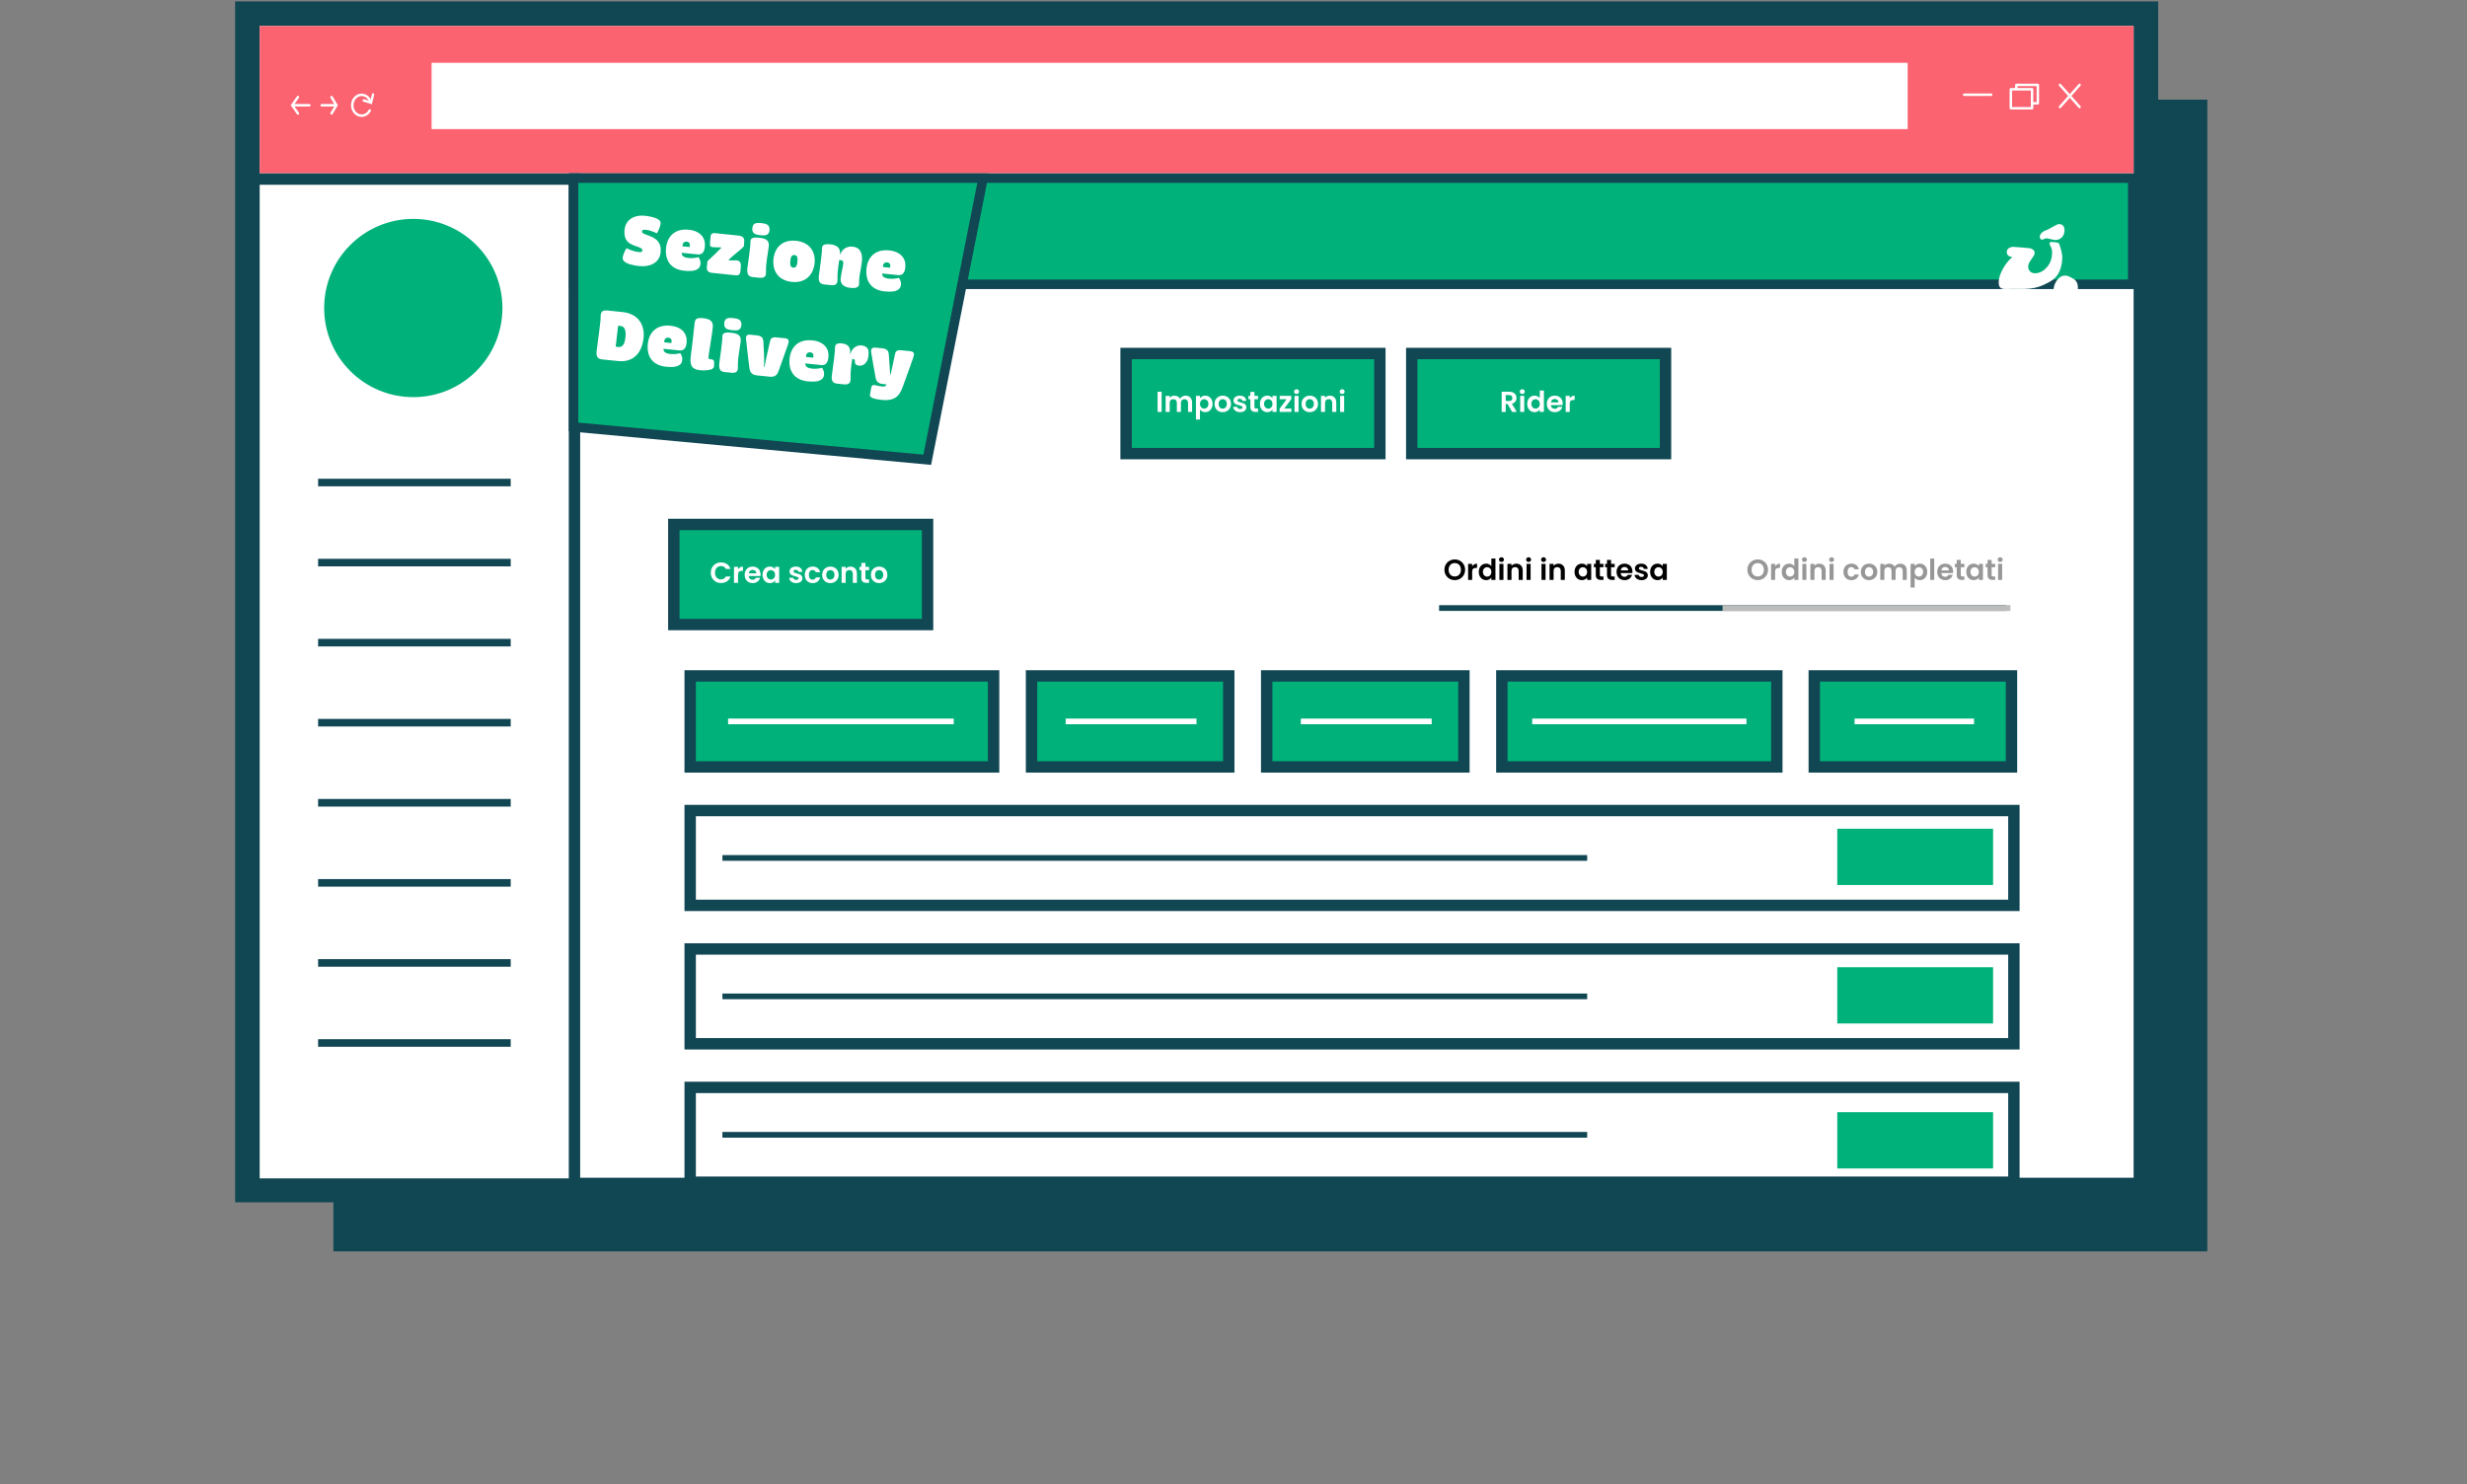 <svg width="1140" height="686" viewBox="0 0 1140 686" fill="none" xmlns="http://www.w3.org/2000/svg">
<rect x="0" y="0" width="1140" height="686" fill="#808080" stroke="none"/>
<rect x="154.05" y="46.049" width="865.95" height="532.281" fill="#114653"/>
<rect x="114.325" y="6.325" width="877.299" height="543.63" fill="white" stroke="#114653" stroke-width="11.349"/>
<path d="M665 281C668.152 281 840.98 281 927 281" stroke="#114653" stroke-width="2.629"/>
<path d="M672.251 268.094C671.378 268.094 670.577 267.889 669.846 267.479C669.116 267.069 668.537 266.503 668.109 265.782C667.681 265.051 667.468 264.227 667.468 263.31C667.468 262.401 667.681 261.586 668.109 260.865C668.537 260.134 669.116 259.564 669.846 259.154C670.577 258.745 671.378 258.54 672.251 258.54C673.133 258.54 673.935 258.745 674.656 259.154C675.387 259.564 675.961 260.134 676.38 260.865C676.808 261.586 677.021 262.401 677.021 263.31C677.021 264.227 676.808 265.051 676.38 265.782C675.961 266.503 675.387 267.069 674.656 267.479C673.926 267.889 673.124 268.094 672.251 268.094ZM672.251 266.423C672.812 266.423 673.307 266.299 673.734 266.049C674.162 265.791 674.496 265.426 674.737 264.953C674.977 264.481 675.097 263.933 675.097 263.31C675.097 262.686 674.977 262.143 674.737 261.68C674.496 261.208 674.162 260.847 673.734 260.597C673.307 260.348 672.812 260.223 672.251 260.223C671.69 260.223 671.191 260.348 670.755 260.597C670.327 260.847 669.993 261.208 669.753 261.68C669.512 262.143 669.392 262.686 669.392 263.31C669.392 263.933 669.512 264.481 669.753 264.953C669.993 265.426 670.327 265.791 670.755 266.049C671.191 266.299 671.69 266.423 672.251 266.423ZM680.284 261.747C680.524 261.355 680.836 261.047 681.219 260.825C681.611 260.602 682.057 260.491 682.555 260.491V262.455H682.061C681.473 262.455 681.028 262.593 680.725 262.869C680.431 263.145 680.284 263.626 680.284 264.312V268H678.413V260.597H680.284V261.747ZM683.334 264.272C683.334 263.524 683.481 262.86 683.775 262.281C684.078 261.702 684.488 261.257 685.005 260.945C685.521 260.633 686.096 260.477 686.728 260.477C687.209 260.477 687.668 260.584 688.105 260.798C688.541 261.003 688.889 261.279 689.147 261.626V258.112H691.044V268H689.147V266.904C688.915 267.27 688.59 267.564 688.171 267.786C687.753 268.009 687.267 268.12 686.715 268.12C686.091 268.12 685.521 267.96 685.005 267.639C684.488 267.319 684.078 266.869 683.775 266.29C683.481 265.702 683.334 265.029 683.334 264.272ZM689.16 264.299C689.16 263.844 689.071 263.457 688.893 263.136C688.715 262.807 688.474 262.557 688.171 262.388C687.869 262.21 687.543 262.121 687.196 262.121C686.849 262.121 686.528 262.205 686.234 262.375C685.94 262.544 685.699 262.793 685.512 263.123C685.334 263.444 685.245 263.827 685.245 264.272C685.245 264.717 685.334 265.109 685.512 265.448C685.699 265.777 685.94 266.031 686.234 266.209C686.537 266.388 686.858 266.477 687.196 266.477C687.543 266.477 687.869 266.392 688.171 266.223C688.474 266.045 688.715 265.795 688.893 265.475C689.071 265.145 689.16 264.753 689.16 264.299ZM693.82 259.716C693.49 259.716 693.214 259.613 692.992 259.408C692.778 259.194 692.671 258.932 692.671 258.62C692.671 258.308 692.778 258.05 692.992 257.845C693.214 257.631 693.49 257.524 693.82 257.524C694.15 257.524 694.421 257.631 694.635 257.845C694.858 258.05 694.969 258.308 694.969 258.62C694.969 258.932 694.858 259.194 694.635 259.408C694.421 259.613 694.15 259.716 693.82 259.716ZM694.742 260.597V268H692.871V260.597H694.742ZM700.692 260.491C701.574 260.491 702.287 260.771 702.83 261.332C703.374 261.885 703.645 262.66 703.645 263.657V268H701.775V263.911C701.775 263.323 701.628 262.873 701.334 262.562C701.04 262.241 700.639 262.081 700.131 262.081C699.615 262.081 699.205 262.241 698.902 262.562C698.608 262.873 698.461 263.323 698.461 263.911V268H696.59V260.597H698.461V261.519C698.71 261.199 699.027 260.949 699.41 260.771C699.802 260.584 700.229 260.491 700.692 260.491ZM706.373 259.716C706.043 259.716 705.767 259.613 705.545 259.408C705.331 259.194 705.224 258.932 705.224 258.62C705.224 258.308 705.331 258.05 705.545 257.845C705.767 257.631 706.043 257.524 706.373 257.524C706.703 257.524 706.974 257.631 707.188 257.845C707.411 258.05 707.522 258.308 707.522 258.62C707.522 258.932 707.411 259.194 707.188 259.408C706.974 259.613 706.703 259.716 706.373 259.716ZM707.295 260.597V268H705.424V260.597H707.295ZM713.276 259.716C712.946 259.716 712.67 259.613 712.447 259.408C712.234 259.194 712.127 258.932 712.127 258.62C712.127 258.308 712.234 258.05 712.447 257.845C712.67 257.631 712.946 257.524 713.276 257.524C713.605 257.524 713.877 257.631 714.091 257.845C714.314 258.05 714.425 258.308 714.425 258.62C714.425 258.932 714.314 259.194 714.091 259.408C713.877 259.613 713.605 259.716 713.276 259.716ZM714.198 260.597V268H712.327V260.597H714.198ZM720.148 260.491C721.03 260.491 721.743 260.771 722.286 261.332C722.829 261.885 723.101 262.66 723.101 263.657V268H721.231V263.911C721.231 263.323 721.084 262.873 720.79 262.562C720.496 262.241 720.095 262.081 719.587 262.081C719.07 262.081 718.661 262.241 718.358 262.562C718.064 262.873 717.917 263.323 717.917 263.911V268H716.046V260.597H717.917V261.519C718.166 261.199 718.482 260.949 718.865 260.771C719.257 260.584 719.685 260.491 720.148 260.491ZM727.583 264.272C727.583 263.524 727.73 262.86 728.024 262.281C728.327 261.702 728.732 261.257 729.24 260.945C729.757 260.633 730.331 260.477 730.964 260.477C731.516 260.477 731.997 260.589 732.407 260.811C732.825 261.034 733.159 261.315 733.409 261.653V260.597H735.293V268H733.409V266.918C733.168 267.265 732.834 267.555 732.407 267.786C731.988 268.009 731.503 268.12 730.95 268.12C730.327 268.12 729.757 267.96 729.24 267.639C728.732 267.319 728.327 266.869 728.024 266.29C727.73 265.702 727.583 265.029 727.583 264.272ZM733.409 264.299C733.409 263.844 733.32 263.457 733.142 263.136C732.963 262.807 732.723 262.557 732.42 262.388C732.117 262.21 731.792 262.121 731.445 262.121C731.097 262.121 730.776 262.205 730.483 262.375C730.189 262.544 729.948 262.793 729.761 263.123C729.583 263.444 729.494 263.827 729.494 264.272C729.494 264.717 729.583 265.109 729.761 265.448C729.948 265.777 730.189 266.031 730.483 266.209C730.785 266.388 731.106 266.477 731.445 266.477C731.792 266.477 732.117 266.392 732.42 266.223C732.723 266.045 732.963 265.795 733.142 265.475C733.32 265.145 733.409 264.753 733.409 264.299ZM739.298 262.134V265.715C739.298 265.965 739.356 266.147 739.472 266.263C739.596 266.37 739.801 266.423 740.086 266.423H740.955V268H739.779C738.202 268 737.414 267.234 737.414 265.702V262.134H736.532V260.597H737.414V258.767H739.298V260.597H740.955V262.134H739.298ZM744.478 262.134V265.715C744.478 265.965 744.536 266.147 744.652 266.263C744.777 266.37 744.982 266.423 745.267 266.423H746.135V268H744.959C743.383 268 742.594 267.234 742.594 265.702V262.134H741.712V260.597H742.594V258.767H744.478V260.597H746.135V262.134H744.478ZM754.362 264.138C754.362 264.406 754.344 264.646 754.309 264.86H748.897C748.942 265.394 749.129 265.813 749.458 266.116C749.788 266.419 750.193 266.57 750.674 266.57C751.369 266.57 751.863 266.272 752.157 265.675H754.175C753.961 266.388 753.551 266.976 752.946 267.439C752.34 267.893 751.596 268.12 750.714 268.12C750.002 268.12 749.36 267.964 748.79 267.653C748.229 267.332 747.788 266.882 747.467 266.303C747.156 265.724 747 265.056 747 264.299C747 263.533 747.156 262.86 747.467 262.281C747.779 261.702 748.216 261.257 748.777 260.945C749.338 260.633 749.984 260.477 750.714 260.477C751.418 260.477 752.046 260.629 752.598 260.932C753.16 261.234 753.592 261.666 753.894 262.228C754.206 262.78 754.362 263.417 754.362 264.138ZM752.425 263.604C752.416 263.123 752.242 262.74 751.903 262.455C751.565 262.161 751.151 262.014 750.661 262.014C750.198 262.014 749.806 262.156 749.485 262.441C749.173 262.718 748.982 263.105 748.91 263.604H752.425ZM758.56 268.12C757.955 268.12 757.411 268.013 756.93 267.8C756.449 267.577 756.066 267.278 755.781 266.904C755.505 266.53 755.353 266.116 755.327 265.662H757.211C757.246 265.947 757.384 266.183 757.625 266.37C757.874 266.557 758.182 266.65 758.547 266.65C758.903 266.65 759.179 266.579 759.375 266.437C759.58 266.294 759.683 266.112 759.683 265.889C759.683 265.648 759.558 265.47 759.309 265.354C759.068 265.23 758.681 265.096 758.146 264.953C757.594 264.82 757.139 264.682 756.783 264.539C756.436 264.397 756.133 264.178 755.875 263.885C755.625 263.591 755.5 263.194 755.5 262.695C755.5 262.286 755.616 261.911 755.848 261.573C756.088 261.234 756.427 260.967 756.863 260.771C757.309 260.575 757.83 260.477 758.427 260.477C759.309 260.477 760.012 260.7 760.538 261.145C761.063 261.582 761.353 262.174 761.406 262.922H759.616C759.589 262.628 759.464 262.397 759.242 262.228C759.028 262.049 758.738 261.96 758.373 261.96C758.035 261.96 757.772 262.023 757.585 262.147C757.407 262.272 757.318 262.446 757.318 262.669C757.318 262.918 757.442 263.11 757.692 263.243C757.941 263.368 758.329 263.497 758.854 263.631C759.389 263.764 759.83 263.902 760.177 264.045C760.524 264.187 760.823 264.41 761.072 264.713C761.331 265.007 761.464 265.399 761.473 265.889C761.473 266.316 761.353 266.699 761.112 267.038C760.881 267.376 760.542 267.644 760.097 267.84C759.66 268.027 759.148 268.12 758.56 268.12ZM762.528 264.272C762.528 263.524 762.675 262.86 762.969 262.281C763.272 261.702 763.677 261.257 764.185 260.945C764.701 260.633 765.276 260.477 765.908 260.477C766.461 260.477 766.942 260.589 767.351 260.811C767.77 261.034 768.104 261.315 768.354 261.653V260.597H770.238V268H768.354V266.918C768.113 267.265 767.779 267.555 767.351 267.786C766.933 268.009 766.447 268.12 765.895 268.12C765.271 268.12 764.701 267.96 764.185 267.639C763.677 267.319 763.272 266.869 762.969 266.29C762.675 265.702 762.528 265.029 762.528 264.272ZM768.354 264.299C768.354 263.844 768.264 263.457 768.086 263.136C767.908 262.807 767.668 262.557 767.365 262.388C767.062 262.21 766.737 262.121 766.389 262.121C766.042 262.121 765.721 262.205 765.427 262.375C765.133 262.544 764.893 262.793 764.706 263.123C764.528 263.444 764.439 263.827 764.439 264.272C764.439 264.717 764.528 265.109 764.706 265.448C764.893 265.777 765.133 266.031 765.427 266.209C765.73 266.388 766.051 266.477 766.389 266.477C766.737 266.477 767.062 266.392 767.365 266.223C767.668 266.045 767.908 265.795 768.086 265.475C768.264 265.145 768.354 264.753 768.354 264.299Z" fill="black"/>
<path d="M812.251 268.094C811.378 268.094 810.577 267.889 809.846 267.479C809.116 267.069 808.537 266.503 808.109 265.782C807.681 265.051 807.468 264.227 807.468 263.31C807.468 262.401 807.681 261.586 808.109 260.865C808.537 260.134 809.116 259.564 809.846 259.154C810.577 258.745 811.378 258.54 812.251 258.54C813.133 258.54 813.935 258.745 814.656 259.154C815.387 259.564 815.961 260.134 816.38 260.865C816.808 261.586 817.021 262.401 817.021 263.31C817.021 264.227 816.808 265.051 816.38 265.782C815.961 266.503 815.387 267.069 814.656 267.479C813.926 267.889 813.124 268.094 812.251 268.094ZM812.251 266.423C812.812 266.423 813.307 266.299 813.734 266.049C814.162 265.791 814.496 265.426 814.737 264.953C814.977 264.481 815.097 263.933 815.097 263.31C815.097 262.686 814.977 262.143 814.737 261.68C814.496 261.208 814.162 260.847 813.734 260.597C813.307 260.348 812.812 260.223 812.251 260.223C811.69 260.223 811.191 260.348 810.755 260.597C810.327 260.847 809.993 261.208 809.753 261.68C809.512 262.143 809.392 262.686 809.392 263.31C809.392 263.933 809.512 264.481 809.753 264.953C809.993 265.426 810.327 265.791 810.755 266.049C811.191 266.299 811.69 266.423 812.251 266.423ZM820.284 261.747C820.524 261.355 820.836 261.047 821.219 260.825C821.611 260.602 822.057 260.491 822.555 260.491V262.455H822.061C821.473 262.455 821.028 262.593 820.725 262.869C820.431 263.145 820.284 263.626 820.284 264.312V268H818.413V260.597H820.284V261.747ZM823.334 264.272C823.334 263.524 823.481 262.86 823.775 262.281C824.078 261.702 824.488 261.257 825.005 260.945C825.521 260.633 826.096 260.477 826.728 260.477C827.209 260.477 827.668 260.584 828.105 260.798C828.541 261.003 828.889 261.279 829.147 261.626V258.112H831.044V268H829.147V266.904C828.915 267.27 828.59 267.564 828.171 267.786C827.753 268.009 827.267 268.12 826.715 268.12C826.091 268.12 825.521 267.96 825.005 267.639C824.488 267.319 824.078 266.869 823.775 266.29C823.481 265.702 823.334 265.029 823.334 264.272ZM829.16 264.299C829.16 263.844 829.071 263.457 828.893 263.136C828.715 262.807 828.474 262.557 828.171 262.388C827.869 262.21 827.543 262.121 827.196 262.121C826.849 262.121 826.528 262.205 826.234 262.375C825.94 262.544 825.699 262.793 825.512 263.123C825.334 263.444 825.245 263.827 825.245 264.272C825.245 264.717 825.334 265.109 825.512 265.448C825.699 265.777 825.94 266.031 826.234 266.209C826.537 266.388 826.858 266.477 827.196 266.477C827.543 266.477 827.869 266.392 828.171 266.223C828.474 266.045 828.715 265.795 828.893 265.475C829.071 265.145 829.16 264.753 829.16 264.299ZM833.82 259.716C833.49 259.716 833.214 259.613 832.992 259.408C832.778 259.194 832.671 258.932 832.671 258.62C832.671 258.308 832.778 258.05 832.992 257.845C833.214 257.631 833.49 257.524 833.82 257.524C834.15 257.524 834.421 257.631 834.635 257.845C834.858 258.05 834.969 258.308 834.969 258.62C834.969 258.932 834.858 259.194 834.635 259.408C834.421 259.613 834.15 259.716 833.82 259.716ZM834.742 260.597V268H832.871V260.597H834.742ZM840.692 260.491C841.574 260.491 842.287 260.771 842.83 261.332C843.374 261.885 843.645 262.66 843.645 263.657V268H841.775V263.911C841.775 263.323 841.628 262.873 841.334 262.562C841.04 262.241 840.639 262.081 840.131 262.081C839.615 262.081 839.205 262.241 838.902 262.562C838.608 262.873 838.461 263.323 838.461 263.911V268H836.59V260.597H838.461V261.519C838.71 261.199 839.027 260.949 839.41 260.771C839.802 260.584 840.229 260.491 840.692 260.491ZM846.373 259.716C846.043 259.716 845.767 259.613 845.545 259.408C845.331 259.194 845.224 258.932 845.224 258.62C845.224 258.308 845.331 258.05 845.545 257.845C845.767 257.631 846.043 257.524 846.373 257.524C846.703 257.524 846.974 257.631 847.188 257.845C847.411 258.05 847.522 258.308 847.522 258.62C847.522 258.932 847.411 259.194 847.188 259.408C846.974 259.613 846.703 259.716 846.373 259.716ZM847.295 260.597V268H845.424V260.597H847.295ZM851.846 264.299C851.846 263.533 852.002 262.865 852.314 262.294C852.626 261.715 853.058 261.27 853.61 260.958C854.162 260.638 854.795 260.477 855.507 260.477C856.425 260.477 857.182 260.709 857.779 261.172C858.385 261.626 858.79 262.268 858.995 263.096H856.977C856.87 262.775 856.688 262.526 856.429 262.348C856.18 262.161 855.868 262.067 855.494 262.067C854.959 262.067 854.536 262.263 854.225 262.655C853.913 263.038 853.757 263.586 853.757 264.299C853.757 265.002 853.913 265.55 854.225 265.942C854.536 266.325 854.959 266.517 855.494 266.517C856.251 266.517 856.746 266.178 856.977 265.501H858.995C858.79 266.303 858.385 266.94 857.779 267.412C857.173 267.884 856.416 268.12 855.507 268.12C854.795 268.12 854.162 267.964 853.61 267.653C853.058 267.332 852.626 266.887 852.314 266.316C852.002 265.737 851.846 265.065 851.846 264.299ZM863.652 268.12C862.94 268.12 862.298 267.964 861.728 267.653C861.158 267.332 860.708 266.882 860.379 266.303C860.058 265.724 859.898 265.056 859.898 264.299C859.898 263.542 860.062 262.873 860.392 262.294C860.73 261.715 861.189 261.27 861.768 260.958C862.347 260.638 862.993 260.477 863.706 260.477C864.418 260.477 865.064 260.638 865.643 260.958C866.222 261.27 866.677 261.715 867.006 262.294C867.345 262.873 867.514 263.542 867.514 264.299C867.514 265.056 867.34 265.724 866.993 266.303C866.654 266.882 866.191 267.332 865.603 267.653C865.024 267.964 864.374 268.12 863.652 268.12ZM863.652 266.49C863.991 266.49 864.307 266.41 864.601 266.25C864.904 266.08 865.144 265.831 865.323 265.501C865.501 265.172 865.59 264.771 865.59 264.299C865.59 263.595 865.403 263.056 865.029 262.682C864.663 262.299 864.213 262.107 863.679 262.107C863.145 262.107 862.695 262.299 862.329 262.682C861.973 263.056 861.795 263.595 861.795 264.299C861.795 265.002 861.969 265.546 862.316 265.929C862.672 266.303 863.118 266.49 863.652 266.49ZM878.079 260.491C878.988 260.491 879.718 260.771 880.271 261.332C880.832 261.885 881.112 262.66 881.112 263.657V268H879.242V263.911C879.242 263.332 879.095 262.891 878.801 262.588C878.507 262.277 878.106 262.121 877.598 262.121C877.09 262.121 876.685 262.277 876.382 262.588C876.088 262.891 875.941 263.332 875.941 263.911V268H874.071V263.911C874.071 263.332 873.924 262.891 873.63 262.588C873.336 262.277 872.935 262.121 872.427 262.121C871.91 262.121 871.501 262.277 871.198 262.588C870.904 262.891 870.757 263.332 870.757 263.911V268H868.886V260.597H870.757V261.493C870.997 261.181 871.305 260.936 871.679 260.758C872.062 260.58 872.48 260.491 872.935 260.491C873.514 260.491 874.03 260.615 874.485 260.865C874.939 261.105 875.291 261.453 875.54 261.907C875.781 261.479 876.128 261.136 876.583 260.878C877.046 260.62 877.545 260.491 878.079 260.491ZM884.758 261.666C884.999 261.328 885.328 261.047 885.747 260.825C886.175 260.593 886.66 260.477 887.203 260.477C887.836 260.477 888.406 260.633 888.914 260.945C889.43 261.257 889.836 261.702 890.13 262.281C890.433 262.851 890.584 263.515 890.584 264.272C890.584 265.029 890.433 265.702 890.13 266.29C889.836 266.869 889.43 267.319 888.914 267.639C888.406 267.96 887.836 268.12 887.203 268.12C886.66 268.12 886.179 268.009 885.76 267.786C885.351 267.564 885.016 267.283 884.758 266.944V271.528H882.887V260.597H884.758V261.666ZM888.673 264.272C888.673 263.827 888.58 263.444 888.393 263.123C888.214 262.793 887.974 262.544 887.671 262.375C887.377 262.205 887.056 262.121 886.709 262.121C886.371 262.121 886.05 262.21 885.747 262.388C885.453 262.557 885.212 262.807 885.025 263.136C884.847 263.466 884.758 263.853 884.758 264.299C884.758 264.744 884.847 265.132 885.025 265.461C885.212 265.791 885.453 266.045 885.747 266.223C886.05 266.392 886.371 266.477 886.709 266.477C887.056 266.477 887.377 266.388 887.671 266.209C887.974 266.031 888.214 265.777 888.393 265.448C888.58 265.118 888.673 264.726 888.673 264.272ZM893.814 258.112V268H891.943V258.112H893.814ZM902.544 264.138C902.544 264.406 902.526 264.646 902.49 264.86H897.079C897.123 265.394 897.31 265.813 897.64 266.116C897.969 266.419 898.375 266.57 898.856 266.57C899.551 266.57 900.045 266.272 900.339 265.675H902.357C902.143 266.388 901.733 266.976 901.127 267.439C900.522 267.893 899.778 268.12 898.896 268.12C898.183 268.12 897.542 267.964 896.972 267.653C896.411 267.332 895.97 266.882 895.649 266.303C895.337 265.724 895.181 265.056 895.181 264.299C895.181 263.533 895.337 262.86 895.649 262.281C895.961 261.702 896.397 261.257 896.958 260.945C897.52 260.633 898.165 260.477 898.896 260.477C899.6 260.477 900.228 260.629 900.78 260.932C901.341 261.234 901.773 261.666 902.076 262.228C902.388 262.78 902.544 263.417 902.544 264.138ZM900.606 263.604C900.597 263.123 900.424 262.74 900.085 262.455C899.747 262.161 899.332 262.014 898.842 262.014C898.379 262.014 897.987 262.156 897.667 262.441C897.355 262.718 897.163 263.105 897.092 263.604H900.606ZM906.087 262.134V265.715C906.087 265.965 906.145 266.147 906.261 266.263C906.386 266.37 906.59 266.423 906.876 266.423H907.744V268H906.568C904.991 268 904.203 267.234 904.203 265.702V262.134H903.321V260.597H904.203V258.767H906.087V260.597H907.744V262.134H906.087ZM908.608 264.272C908.608 263.524 908.755 262.86 909.049 262.281C909.352 261.702 909.758 261.257 910.265 260.945C910.782 260.633 911.357 260.477 911.989 260.477C912.541 260.477 913.022 260.589 913.432 260.811C913.851 261.034 914.185 261.315 914.434 261.653V260.597H916.318V268H914.434V266.918C914.194 267.265 913.86 267.555 913.432 267.786C913.014 268.009 912.528 268.12 911.976 268.12C911.352 268.12 910.782 267.96 910.265 267.639C909.758 267.319 909.352 266.869 909.049 266.29C908.755 265.702 908.608 265.029 908.608 264.272ZM914.434 264.299C914.434 263.844 914.345 263.457 914.167 263.136C913.989 262.807 913.748 262.557 913.446 262.388C913.143 262.21 912.818 262.121 912.47 262.121C912.123 262.121 911.802 262.205 911.508 262.375C911.214 262.544 910.974 262.793 910.787 263.123C910.608 263.444 910.519 263.827 910.519 264.272C910.519 264.717 910.608 265.109 910.787 265.448C910.974 265.777 911.214 266.031 911.508 266.209C911.811 266.388 912.132 266.477 912.47 266.477C912.818 266.477 913.143 266.392 913.446 266.223C913.748 266.045 913.989 265.795 914.167 265.475C914.345 265.145 914.434 264.753 914.434 264.299ZM920.323 262.134V265.715C920.323 265.965 920.381 266.147 920.497 266.263C920.622 266.37 920.827 266.423 921.112 266.423H921.98V268H920.804C919.228 268 918.439 267.234 918.439 265.702V262.134H917.557V260.597H918.439V258.767H920.323V260.597H921.98V262.134H920.323ZM924.274 259.716C923.945 259.716 923.669 259.613 923.446 259.408C923.232 259.194 923.125 258.932 923.125 258.62C923.125 258.308 923.232 258.05 923.446 257.845C923.669 257.631 923.945 257.524 924.274 257.524C924.604 257.524 924.876 257.631 925.09 257.845C925.312 258.05 925.424 258.308 925.424 258.62C925.424 258.932 925.312 259.194 925.09 259.408C924.876 259.613 924.604 259.716 924.274 259.716ZM925.196 260.597V268H923.326V260.597H925.196Z" fill="#979797"/>
<rect x="318.929" y="438.564" width="611.685" height="43.817" fill="white" stroke="#114653" stroke-width="5.258"/>
<rect x="311.37" y="242.37" width="117.26" height="46.26" fill="#00B17A"/>
<path d="M328.468 264.687C328.468 263.769 328.673 262.95 329.082 262.228C329.501 261.498 330.067 260.932 330.779 260.531C331.501 260.121 332.307 259.916 333.198 259.916C334.24 259.916 335.153 260.184 335.937 260.718C336.721 261.253 337.269 261.992 337.581 262.936H335.429C335.215 262.491 334.913 262.157 334.521 261.934C334.138 261.711 333.692 261.6 333.184 261.6C332.641 261.6 332.156 261.729 331.728 261.987C331.309 262.237 330.98 262.593 330.739 263.056C330.508 263.52 330.392 264.063 330.392 264.687C330.392 265.301 330.508 265.845 330.739 266.317C330.98 266.78 331.309 267.141 331.728 267.399C332.156 267.648 332.641 267.773 333.184 267.773C333.692 267.773 334.138 267.662 334.521 267.439C334.913 267.208 335.215 266.869 335.429 266.424H337.581C337.269 267.377 336.721 268.121 335.937 268.655C335.162 269.181 334.249 269.443 333.198 269.443C332.307 269.443 331.501 269.243 330.779 268.842C330.067 268.432 329.501 267.867 329.082 267.145C328.673 266.424 328.468 265.604 328.468 264.687ZM341.049 263.11C341.29 262.718 341.601 262.411 341.984 262.188C342.376 261.965 342.822 261.854 343.321 261.854V263.818H342.826C342.238 263.818 341.793 263.956 341.49 264.232C341.196 264.508 341.049 264.989 341.049 265.675V269.363H339.178V261.961H341.049V263.11ZM351.462 265.502C351.462 265.769 351.444 266.009 351.409 266.223H345.997C346.041 266.758 346.229 267.176 346.558 267.479C346.888 267.782 347.293 267.934 347.774 267.934C348.469 267.934 348.963 267.635 349.257 267.038H351.275C351.061 267.751 350.651 268.339 350.046 268.802C349.44 269.256 348.696 269.484 347.814 269.484C347.102 269.484 346.46 269.328 345.89 269.016C345.329 268.695 344.888 268.245 344.567 267.666C344.255 267.087 344.1 266.419 344.1 265.662C344.1 264.896 344.255 264.223 344.567 263.644C344.879 263.065 345.315 262.62 345.877 262.308C346.438 261.996 347.084 261.84 347.814 261.84C348.518 261.84 349.146 261.992 349.698 262.295C350.259 262.598 350.691 263.03 350.994 263.591C351.306 264.143 351.462 264.78 351.462 265.502ZM349.525 264.967C349.516 264.486 349.342 264.103 349.003 263.818C348.665 263.524 348.251 263.377 347.761 263.377C347.298 263.377 346.906 263.52 346.585 263.805C346.273 264.081 346.082 264.468 346.01 264.967H349.525ZM352.346 265.635C352.346 264.887 352.493 264.223 352.787 263.644C353.09 263.065 353.496 262.62 354.003 262.308C354.52 261.996 355.095 261.84 355.727 261.84C356.279 261.84 356.76 261.952 357.17 262.175C357.589 262.397 357.923 262.678 358.172 263.016V261.961H360.056V269.363H358.172V268.281C357.932 268.628 357.598 268.918 357.17 269.149C356.751 269.372 356.266 269.484 355.714 269.484C355.09 269.484 354.52 269.323 354.003 269.003C353.496 268.682 353.09 268.232 352.787 267.653C352.493 267.065 352.346 266.392 352.346 265.635ZM358.172 265.662C358.172 265.208 358.083 264.82 357.905 264.5C357.727 264.17 357.486 263.92 357.183 263.751C356.881 263.573 356.555 263.484 356.208 263.484C355.861 263.484 355.54 263.569 355.246 263.738C354.952 263.907 354.711 264.157 354.524 264.486C354.346 264.807 354.257 265.19 354.257 265.635C354.257 266.081 354.346 266.473 354.524 266.811C354.711 267.141 354.952 267.395 355.246 267.573C355.549 267.751 355.87 267.84 356.208 267.84C356.555 267.84 356.881 267.755 357.183 267.586C357.486 267.408 357.727 267.159 357.905 266.838C358.083 266.508 358.172 266.116 358.172 265.662ZM367.9 269.484C367.294 269.484 366.751 269.377 366.27 269.163C365.789 268.94 365.406 268.642 365.121 268.268C364.845 267.893 364.693 267.479 364.666 267.025H366.55C366.586 267.31 366.724 267.546 366.965 267.733C367.214 267.92 367.521 268.014 367.887 268.014C368.243 268.014 368.519 267.942 368.715 267.8C368.92 267.657 369.022 267.475 369.022 267.252C369.022 267.012 368.898 266.833 368.648 266.718C368.408 266.593 368.02 266.459 367.486 266.317C366.933 266.183 366.479 266.045 366.123 265.903C365.775 265.76 365.473 265.542 365.214 265.248C364.965 264.954 364.84 264.557 364.84 264.059C364.84 263.649 364.956 263.275 365.187 262.936C365.428 262.598 365.767 262.33 366.203 262.134C366.648 261.938 367.17 261.84 367.766 261.84C368.648 261.84 369.352 262.063 369.878 262.509C370.403 262.945 370.693 263.537 370.746 264.286H368.956C368.929 263.992 368.804 263.76 368.581 263.591C368.368 263.413 368.078 263.324 367.713 263.324C367.374 263.324 367.112 263.386 366.925 263.511C366.746 263.635 366.657 263.809 366.657 264.032C366.657 264.281 366.782 264.473 367.031 264.606C367.281 264.731 367.668 264.86 368.194 264.994C368.728 265.128 369.169 265.266 369.517 265.408C369.864 265.551 370.163 265.773 370.412 266.076C370.67 266.37 370.804 266.762 370.813 267.252C370.813 267.68 370.693 268.063 370.452 268.401C370.221 268.74 369.882 269.007 369.437 269.203C369 269.39 368.488 269.484 367.9 269.484ZM371.867 265.662C371.867 264.896 372.023 264.228 372.335 263.658C372.647 263.079 373.079 262.633 373.631 262.322C374.184 262.001 374.816 261.84 375.529 261.84C376.446 261.84 377.203 262.072 377.8 262.535C378.406 262.99 378.811 263.631 379.016 264.459H376.998C376.892 264.139 376.709 263.889 376.451 263.711C376.201 263.524 375.889 263.431 375.515 263.431C374.981 263.431 374.558 263.627 374.246 264.018C373.934 264.402 373.778 264.949 373.778 265.662C373.778 266.366 373.934 266.914 374.246 267.306C374.558 267.689 374.981 267.88 375.515 267.88C376.272 267.88 376.767 267.542 376.998 266.865H379.016C378.811 267.666 378.406 268.303 377.8 268.775C377.194 269.247 376.437 269.484 375.529 269.484C374.816 269.484 374.184 269.328 373.631 269.016C373.079 268.695 372.647 268.25 372.335 267.68C372.023 267.101 371.867 266.428 371.867 265.662ZM383.674 269.484C382.961 269.484 382.32 269.328 381.749 269.016C381.179 268.695 380.73 268.245 380.4 267.666C380.079 267.087 379.919 266.419 379.919 265.662C379.919 264.905 380.084 264.237 380.413 263.658C380.752 263.079 381.211 262.633 381.79 262.322C382.369 262.001 383.014 261.84 383.727 261.84C384.44 261.84 385.086 262.001 385.665 262.322C386.244 262.633 386.698 263.079 387.027 263.658C387.366 264.237 387.535 264.905 387.535 265.662C387.535 266.419 387.362 267.087 387.014 267.666C386.676 268.245 386.212 268.695 385.624 269.016C385.045 269.328 384.395 269.484 383.674 269.484ZM383.674 267.853C384.012 267.853 384.328 267.773 384.622 267.613C384.925 267.444 385.166 267.194 385.344 266.865C385.522 266.535 385.611 266.134 385.611 265.662C385.611 264.958 385.424 264.419 385.05 264.045C384.685 263.662 384.235 263.471 383.7 263.471C383.166 263.471 382.716 263.662 382.351 264.045C381.994 264.419 381.816 264.958 381.816 265.662C381.816 266.366 381.99 266.909 382.337 267.292C382.694 267.666 383.139 267.853 383.674 267.853ZM393.01 261.854C393.891 261.854 394.604 262.134 395.147 262.696C395.691 263.248 395.963 264.023 395.963 265.021V269.363H394.092V265.275C394.092 264.687 393.945 264.237 393.651 263.925C393.357 263.604 392.956 263.444 392.448 263.444C391.932 263.444 391.522 263.604 391.219 263.925C390.925 264.237 390.778 264.687 390.778 265.275V269.363H388.907V261.961H390.778V262.883C391.028 262.562 391.344 262.313 391.727 262.134C392.119 261.947 392.546 261.854 393.01 261.854ZM399.919 263.497V267.078C399.919 267.328 399.977 267.51 400.093 267.626C400.218 267.733 400.423 267.787 400.708 267.787H401.576V269.363H400.401C398.824 269.363 398.035 268.597 398.035 267.065V263.497H397.154V261.961H398.035V260.13H399.919V261.961H401.576V263.497H399.919ZM406.209 269.484C405.496 269.484 404.855 269.328 404.285 269.016C403.715 268.695 403.265 268.245 402.935 267.666C402.615 267.087 402.454 266.419 402.454 265.662C402.454 264.905 402.619 264.237 402.949 263.658C403.287 263.079 403.746 262.633 404.325 262.322C404.904 262.001 405.55 261.84 406.262 261.84C406.975 261.84 407.621 262.001 408.2 262.322C408.779 262.633 409.233 263.079 409.563 263.658C409.901 264.237 410.071 264.905 410.071 265.662C410.071 266.419 409.897 267.087 409.549 267.666C409.211 268.245 408.748 268.695 408.16 269.016C407.581 269.328 406.93 269.484 406.209 269.484ZM406.209 267.853C406.547 267.853 406.864 267.773 407.158 267.613C407.46 267.444 407.701 267.194 407.879 266.865C408.057 266.535 408.146 266.134 408.146 265.662C408.146 264.958 407.959 264.419 407.585 264.045C407.22 263.662 406.77 263.471 406.236 263.471C405.701 263.471 405.251 263.662 404.886 264.045C404.53 264.419 404.352 264.958 404.352 265.662C404.352 266.366 404.525 266.909 404.873 267.292C405.229 267.666 405.674 267.853 406.209 267.853Z" fill="white"/>
<rect x="311.37" y="242.37" width="117.26" height="46.26" stroke="#114653" stroke-width="5.26"/>
<rect x="652.37" y="163.37" width="117.26" height="46.26" fill="#00B17A"/>
<path d="M698.732 190.363L696.675 186.729H695.793V190.363H693.922V181.037H697.423C698.144 181.037 698.759 181.166 699.267 181.424C699.775 181.674 700.153 182.016 700.403 182.453C700.661 182.881 700.79 183.362 700.79 183.896C700.79 184.511 700.612 185.067 700.256 185.566C699.899 186.056 699.369 186.395 698.665 186.582L700.897 190.363H698.732ZM695.793 185.326H697.356C697.864 185.326 698.242 185.206 698.492 184.965C698.741 184.716 698.866 184.373 698.866 183.936C698.866 183.509 698.741 183.179 698.492 182.947C698.242 182.707 697.864 182.587 697.356 182.587H695.793V185.326ZM703.431 182.079C703.101 182.079 702.825 181.976 702.602 181.772C702.388 181.558 702.282 181.295 702.282 180.983C702.282 180.671 702.388 180.413 702.602 180.208C702.825 179.994 703.101 179.887 703.431 179.887C703.76 179.887 704.032 179.994 704.246 180.208C704.468 180.413 704.58 180.671 704.58 180.983C704.58 181.295 704.468 181.558 704.246 181.772C704.032 181.976 703.76 182.079 703.431 182.079ZM704.353 182.961V190.363H702.482V182.961H704.353ZM705.72 186.635C705.72 185.887 705.867 185.223 706.161 184.644C706.464 184.065 706.873 183.62 707.39 183.308C707.907 182.996 708.481 182.84 709.114 182.84C709.595 182.84 710.054 182.947 710.49 183.161C710.927 183.366 711.274 183.642 711.532 183.99V180.475H713.43V190.363H711.532V189.268C711.301 189.633 710.976 189.927 710.557 190.149C710.138 190.372 709.653 190.484 709.1 190.484C708.477 190.484 707.907 190.323 707.39 190.003C706.873 189.682 706.464 189.232 706.161 188.653C705.867 188.065 705.72 187.392 705.72 186.635ZM711.546 186.662C711.546 186.208 711.457 185.82 711.278 185.5C711.1 185.17 710.86 184.92 710.557 184.751C710.254 184.573 709.929 184.484 709.582 184.484C709.234 184.484 708.913 184.569 708.619 184.738C708.325 184.907 708.085 185.157 707.898 185.486C707.72 185.807 707.631 186.19 707.631 186.635C707.631 187.081 707.72 187.473 707.898 187.811C708.085 188.141 708.325 188.395 708.619 188.573C708.922 188.751 709.243 188.84 709.582 188.84C709.929 188.84 710.254 188.755 710.557 188.586C710.86 188.408 711.1 188.159 711.278 187.838C711.457 187.508 711.546 187.116 711.546 186.662ZM722.138 186.502C722.138 186.769 722.12 187.009 722.085 187.223H716.673C716.718 187.758 716.905 188.176 717.234 188.479C717.564 188.782 717.969 188.934 718.45 188.934C719.145 188.934 719.64 188.635 719.934 188.038H721.951C721.737 188.751 721.328 189.339 720.722 189.802C720.116 190.256 719.372 190.484 718.49 190.484C717.778 190.484 717.136 190.328 716.566 190.016C716.005 189.695 715.564 189.245 715.243 188.666C714.932 188.087 714.776 187.419 714.776 186.662C714.776 185.896 714.932 185.223 715.243 184.644C715.555 184.065 715.992 183.62 716.553 183.308C717.114 182.996 717.76 182.84 718.49 182.84C719.194 182.84 719.822 182.992 720.374 183.295C720.936 183.598 721.368 184.03 721.671 184.591C721.982 185.143 722.138 185.78 722.138 186.502ZM720.201 185.967C720.192 185.486 720.018 185.103 719.68 184.818C719.341 184.524 718.927 184.377 718.437 184.377C717.974 184.377 717.582 184.52 717.261 184.805C716.949 185.081 716.758 185.468 716.687 185.967H720.201ZM725.374 184.11C725.615 183.718 725.927 183.411 726.31 183.188C726.702 182.965 727.147 182.854 727.646 182.854V184.818H727.151C726.564 184.818 726.118 184.956 725.815 185.232C725.521 185.508 725.374 185.989 725.374 186.675V190.363H723.504V182.961H725.374V184.11Z" fill="white"/>
<rect x="652.37" y="163.37" width="117.26" height="46.26" stroke="#114653" stroke-width="5.26"/>
<rect x="520.37" y="163.37" width="117.26" height="46.26" fill="#00B17A"/>
<path d="M536.793 181.037V190.363H534.922V181.037H536.793ZM547.834 182.854C548.743 182.854 549.473 183.134 550.025 183.696C550.587 184.248 550.867 185.023 550.867 186.021V190.363H548.996V186.275C548.996 185.695 548.849 185.255 548.555 184.952C548.262 184.64 547.861 184.484 547.353 184.484C546.845 184.484 546.44 184.64 546.137 184.952C545.843 185.255 545.696 185.695 545.696 186.275V190.363H543.825V186.275C543.825 185.695 543.678 185.255 543.384 184.952C543.09 184.64 542.69 184.484 542.182 184.484C541.665 184.484 541.255 184.64 540.953 184.952C540.659 185.255 540.512 185.695 540.512 186.275V190.363H538.641V182.961H540.512V183.856C540.752 183.544 541.059 183.299 541.434 183.121C541.817 182.943 542.235 182.854 542.69 182.854C543.269 182.854 543.785 182.979 544.24 183.228C544.694 183.468 545.046 183.816 545.295 184.27C545.536 183.843 545.883 183.5 546.337 183.241C546.801 182.983 547.299 182.854 547.834 182.854ZM554.513 184.03C554.753 183.691 555.083 183.411 555.502 183.188C555.929 182.956 556.415 182.84 556.958 182.84C557.591 182.84 558.161 182.996 558.669 183.308C559.185 183.62 559.591 184.065 559.884 184.644C560.187 185.214 560.339 185.878 560.339 186.635C560.339 187.392 560.187 188.065 559.884 188.653C559.591 189.232 559.185 189.682 558.669 190.003C558.161 190.323 557.591 190.484 556.958 190.484C556.415 190.484 555.934 190.372 555.515 190.149C555.105 189.927 554.771 189.646 554.513 189.308V193.891H552.642V182.961H554.513V184.03ZM558.428 186.635C558.428 186.19 558.334 185.807 558.147 185.486C557.969 185.157 557.729 184.907 557.426 184.738C557.132 184.569 556.811 184.484 556.464 184.484C556.125 184.484 555.805 184.573 555.502 184.751C555.208 184.92 554.967 185.17 554.78 185.5C554.602 185.829 554.513 186.217 554.513 186.662C554.513 187.107 554.602 187.495 554.78 187.825C554.967 188.154 555.208 188.408 555.502 188.586C555.805 188.755 556.125 188.84 556.464 188.84C556.811 188.84 557.132 188.751 557.426 188.573C557.729 188.395 557.969 188.141 558.147 187.811C558.334 187.482 558.428 187.09 558.428 186.635ZM564.985 190.484C564.273 190.484 563.631 190.328 563.061 190.016C562.491 189.695 562.041 189.245 561.712 188.666C561.391 188.087 561.23 187.419 561.23 186.662C561.23 185.905 561.395 185.237 561.725 184.658C562.063 184.079 562.522 183.633 563.101 183.322C563.68 183.001 564.326 182.84 565.039 182.84C565.751 182.84 566.397 183.001 566.976 183.322C567.555 183.633 568.009 184.079 568.339 184.658C568.678 185.237 568.847 185.905 568.847 186.662C568.847 187.419 568.673 188.087 568.326 188.666C567.987 189.245 567.524 189.695 566.936 190.016C566.357 190.328 565.707 190.484 564.985 190.484ZM564.985 188.853C565.324 188.853 565.64 188.773 565.934 188.613C566.237 188.444 566.477 188.194 566.655 187.865C566.834 187.535 566.923 187.134 566.923 186.662C566.923 185.958 566.736 185.419 566.362 185.045C565.996 184.662 565.546 184.471 565.012 184.471C564.477 184.471 564.028 184.662 563.662 185.045C563.306 185.419 563.128 185.958 563.128 186.662C563.128 187.366 563.302 187.909 563.649 188.292C564.005 188.666 564.451 188.853 564.985 188.853ZM573.052 190.484C572.446 190.484 571.903 190.377 571.422 190.163C570.941 189.94 570.558 189.642 570.272 189.268C569.996 188.893 569.845 188.479 569.818 188.025H571.702C571.738 188.31 571.876 188.546 572.116 188.733C572.366 188.92 572.673 189.014 573.038 189.014C573.395 189.014 573.671 188.942 573.867 188.8C574.072 188.657 574.174 188.475 574.174 188.252C574.174 188.012 574.049 187.833 573.8 187.718C573.56 187.593 573.172 187.459 572.638 187.317C572.085 187.183 571.631 187.045 571.275 186.903C570.927 186.76 570.624 186.542 570.366 186.248C570.117 185.954 569.992 185.557 569.992 185.059C569.992 184.649 570.108 184.275 570.339 183.936C570.58 183.598 570.918 183.33 571.355 183.134C571.8 182.938 572.321 182.84 572.918 182.84C573.8 182.84 574.504 183.063 575.029 183.509C575.555 183.945 575.844 184.537 575.898 185.286H574.107C574.081 184.992 573.956 184.76 573.733 184.591C573.519 184.413 573.23 184.324 572.865 184.324C572.526 184.324 572.263 184.386 572.076 184.511C571.898 184.635 571.809 184.809 571.809 185.032C571.809 185.281 571.934 185.473 572.183 185.606C572.433 185.731 572.82 185.86 573.346 185.994C573.88 186.128 574.321 186.266 574.669 186.408C575.016 186.551 575.314 186.773 575.564 187.076C575.822 187.37 575.956 187.762 575.965 188.252C575.965 188.68 575.844 189.063 575.604 189.401C575.372 189.74 575.034 190.007 574.588 190.203C574.152 190.39 573.64 190.484 573.052 190.484ZM579.678 184.497V188.078C579.678 188.328 579.736 188.51 579.852 188.626C579.977 188.733 580.182 188.787 580.467 188.787H581.335V190.363H580.159C578.583 190.363 577.794 189.597 577.794 188.065V184.497H576.912V182.961H577.794V181.13H579.678V182.961H581.335V184.497H579.678ZM582.2 186.635C582.2 185.887 582.347 185.223 582.641 184.644C582.943 184.065 583.349 183.62 583.857 183.308C584.373 182.996 584.948 182.84 585.58 182.84C586.133 182.84 586.614 182.952 587.023 183.175C587.442 183.397 587.776 183.678 588.025 184.016V182.961H589.91V190.363H588.025V189.281C587.785 189.628 587.451 189.918 587.023 190.149C586.605 190.372 586.119 190.484 585.567 190.484C584.943 190.484 584.373 190.323 583.857 190.003C583.349 189.682 582.943 189.232 582.641 188.653C582.347 188.065 582.2 187.392 582.2 186.635ZM588.025 186.662C588.025 186.208 587.936 185.82 587.758 185.5C587.58 185.17 587.34 184.92 587.037 184.751C586.734 184.573 586.409 184.484 586.061 184.484C585.714 184.484 585.393 184.569 585.099 184.738C584.805 184.907 584.565 185.157 584.378 185.486C584.199 185.807 584.11 186.19 584.11 186.635C584.11 187.081 584.199 187.473 584.378 187.811C584.565 188.141 584.805 188.395 585.099 188.573C585.402 188.751 585.723 188.84 586.061 188.84C586.409 188.84 586.734 188.755 587.037 188.586C587.34 188.408 587.58 188.159 587.758 187.838C587.936 187.508 588.025 187.116 588.025 186.662ZM593.447 188.827H596.747V190.363H591.322V188.853L594.556 184.497H591.336V182.961H596.707V184.471L593.447 188.827ZM599.144 182.079C598.815 182.079 598.539 181.976 598.316 181.772C598.102 181.558 597.995 181.295 597.995 180.983C597.995 180.671 598.102 180.413 598.316 180.208C598.539 179.994 598.815 179.887 599.144 179.887C599.474 179.887 599.746 179.994 599.96 180.208C600.182 180.413 600.294 180.671 600.294 180.983C600.294 181.295 600.182 181.558 599.96 181.772C599.746 181.976 599.474 182.079 599.144 182.079ZM600.066 182.961V190.363H598.196V182.961H600.066ZM605.202 190.484C604.489 190.484 603.848 190.328 603.278 190.016C602.707 189.695 602.258 189.245 601.928 188.666C601.607 188.087 601.447 187.419 601.447 186.662C601.447 185.905 601.612 185.237 601.941 184.658C602.28 184.079 602.739 183.633 603.318 183.322C603.897 183.001 604.543 182.84 605.255 182.84C605.968 182.84 606.614 183.001 607.193 183.322C607.772 183.633 608.226 184.079 608.556 184.658C608.894 185.237 609.063 185.905 609.063 186.662C609.063 187.419 608.89 188.087 608.542 188.666C608.204 189.245 607.74 189.695 607.153 190.016C606.574 190.328 605.923 190.484 605.202 190.484ZM605.202 188.853C605.54 188.853 605.856 188.773 606.15 188.613C606.453 188.444 606.694 188.194 606.872 187.865C607.05 187.535 607.139 187.134 607.139 186.662C607.139 185.958 606.952 185.419 606.578 185.045C606.213 184.662 605.763 184.471 605.228 184.471C604.694 184.471 604.244 184.662 603.879 185.045C603.523 185.419 603.344 185.958 603.344 186.662C603.344 187.366 603.518 187.909 603.866 188.292C604.222 188.666 604.667 188.853 605.202 188.853ZM614.538 182.854C615.42 182.854 616.132 183.134 616.676 183.696C617.219 184.248 617.491 185.023 617.491 186.021V190.363H615.62V186.275C615.62 185.687 615.473 185.237 615.179 184.925C614.885 184.604 614.484 184.444 613.976 184.444C613.46 184.444 613.05 184.604 612.747 184.925C612.453 185.237 612.306 185.687 612.306 186.275V190.363H610.436V182.961H612.306V183.883C612.556 183.562 612.872 183.313 613.255 183.134C613.647 182.947 614.074 182.854 614.538 182.854ZM620.218 182.079C619.889 182.079 619.613 181.976 619.39 181.772C619.176 181.558 619.069 181.295 619.069 180.983C619.069 180.671 619.176 180.413 619.39 180.208C619.613 179.994 619.889 179.887 620.218 179.887C620.548 179.887 620.82 179.994 621.033 180.208C621.256 180.413 621.367 180.671 621.367 180.983C621.367 181.295 621.256 181.558 621.033 181.772C620.82 181.976 620.548 182.079 620.218 182.079ZM621.14 182.961V190.363H619.27V182.961H621.14Z" fill="white"/>
<rect x="520.37" y="163.37" width="117.26" height="46.26" stroke="#114653" stroke-width="5.26"/>
<rect x="120" y="12" width="865.95" height="68.096" fill="#FC6371"/>
<path d="M138.142 45.183C138.322 44.926 138.26 44.572 138.003 44.392C137.746 44.213 137.392 44.275 137.213 44.532L138.142 45.183ZM135.029 48.642L134.564 48.316L134.337 48.642L134.564 48.967L135.029 48.642ZM137.213 52.752C137.392 53.008 137.746 53.071 138.003 52.891C138.26 52.712 138.322 52.358 138.142 52.101L137.213 52.752ZM142.974 49.209C143.287 49.209 143.541 48.955 143.541 48.642C143.541 48.328 143.287 48.074 142.974 48.074V49.209ZM137.213 44.532L134.564 48.316L135.494 48.967L138.142 45.183L137.213 44.532ZM134.564 48.967L137.213 52.752L138.142 52.101L135.494 48.316L134.564 48.967ZM135.029 49.209H142.974V48.074H135.029V49.209Z" fill="white"/>
<path d="M152.701 52.135C152.539 52.404 152.627 52.752 152.895 52.913C153.164 53.075 153.513 52.987 153.674 52.719L152.701 52.135ZM155.457 48.642L155.944 48.934L156.119 48.642L155.944 48.35L155.457 48.642ZM153.674 44.566C153.513 44.297 153.164 44.21 152.895 44.371C152.627 44.532 152.539 44.881 152.701 45.15L153.674 44.566ZM148.647 48.075C148.334 48.075 148.08 48.329 148.08 48.642C148.08 48.956 148.334 49.21 148.647 49.21L148.647 48.075ZM153.674 52.719L155.944 48.934L154.97 48.35L152.701 52.135L153.674 52.719ZM155.944 48.35L153.674 44.566L152.701 45.15L154.97 48.934L155.944 48.35ZM155.457 48.075L148.647 48.075L148.647 49.21L155.457 49.21L155.457 48.075Z" fill="white"/>
<path d="M168.259 45.851C167.973 45.766 167.666 45.952 167.574 46.266C167.482 46.58 167.64 46.904 167.926 46.989L168.259 45.851ZM171.474 47.427L171.307 47.996L171.854 48.159L172 47.551L171.474 47.427ZM172.906 43.793C172.983 43.475 172.809 43.161 172.518 43.093C172.228 43.024 171.93 43.227 171.853 43.545L172.906 43.793ZM167.926 46.989L171.307 47.996L171.64 46.858L168.259 45.851L167.926 46.989ZM172 47.551L172.906 43.793L171.853 43.545L170.947 47.303L172 47.551Z" fill="white"/>
<path d="M170.859 51.049C170.368 51.994 169.603 52.726 168.689 53.124C167.776 53.523 166.767 53.564 165.829 53.242C164.892 52.92 164.08 52.254 163.527 51.352C162.975 50.451 162.714 49.367 162.788 48.28C162.862 47.192 163.266 46.164 163.934 45.365C164.602 44.566 165.495 44.042 166.465 43.881C167.436 43.719 168.427 43.929 169.277 44.475C170.126 45.021 170.784 45.872 171.141 46.888" stroke="white" stroke-width="1.135" stroke-linecap="round"/>
<rect x="199.447" y="29.024" width="682.091" height="30.643" fill="white"/>
<path d="M960.984 39.239L951.904 49.454M951.904 39.239L960.984 49.454" stroke="white" stroke-width="1.135" stroke-linecap="round" stroke-linejoin="round"/>
<path d="M931.751 41.249V39.239H936.721H941.69V47.751H939.024M931.751 41.249H939.024V47.751M931.751 41.249H929.206V50.021H939.024V47.751" stroke="white" stroke-width="1.135" stroke-linecap="round" stroke-linejoin="round"/>
<path d="M907.643 43.779H920.127" stroke="white" stroke-width="1.135" stroke-linecap="round" stroke-linejoin="round"/>
<rect x="117.371" y="82.76" width="148.101" height="464.46" fill="white" stroke="#114653" stroke-width="5.258"/>
<rect x="318.929" y="374.592" width="611.685" height="43.817" fill="white" stroke="#114653" stroke-width="5.258"/>
<path d="M333.826 396.5C338.634 396.5 602.236 396.5 733.437 396.5" stroke="#114653" stroke-width="2.629"/>
<path d="M147 223C148.071 223 206.779 223 236 223" stroke="#114653" stroke-width="3.5"/>
<path d="M147 297C148.071 297 206.779 297 236 297" stroke="#114653" stroke-width="3.5"/>
<path d="M147 371C148.071 371 206.779 371 236 371" stroke="#114653" stroke-width="3.5"/>
<path d="M147 445C148.071 445 206.779 445 236 445" stroke="#114653" stroke-width="3.5"/>
<path d="M147 260C148.071 260 206.779 260 236 260" stroke="#114653" stroke-width="3.5"/>
<path d="M147 334C148.071 334 206.779 334 236 334" stroke="#114653" stroke-width="3.5"/>
<path d="M147 408C148.071 408 206.779 408 236 408" stroke="#114653" stroke-width="3.5"/>
<path d="M147 482C148.071 482 206.779 482 236 482" stroke="#114653" stroke-width="3.5"/>
<path d="M333.826 460.473C338.634 460.473 602.236 460.473 733.437 460.473" stroke="#114653" stroke-width="2.629"/>
<rect x="318.929" y="502.537" width="611.685" height="43.817" fill="white" stroke="#114653" stroke-width="5.258"/>
<rect x="265.191" y="82.322" width="720.351" height="49.075" fill="#00B17A" stroke="#114653" stroke-width="4.382"/>
<path d="M265.034 197.316L265.034 82.322L454.284 82.322L428.494 212.474L265.034 197.316Z" fill="#00B17A" stroke="#114653" stroke-width="4.382"/>
<path d="M290.171 121.824C291.008 122.18 293.303 122.752 295.232 122.952C300.588 123.504 305.251 121.329 305.318 115.789C305.363 113.07 304.472 110.624 300.101 108.997L298.353 108.346C296.96 107.832 296.681 107.602 296.647 106.959C296.682 106.29 297.375 106.093 298.34 106.192C301.034 106.47 303.516 107.836 303.516 107.836C303.516 107.836 304.151 106.893 304.52 105.922C305.795 102.692 305.435 101.948 303.351 100.96C302.584 100.578 300.396 99.949 298.067 99.709C292.977 99.184 288.697 101.566 288.54 106.997C288.459 110.72 290.064 112.433 293.212 113.531L294.704 114.055C296.489 114.676 296.851 115.083 296.849 115.755C296.86 116.294 296.257 116.602 295.392 116.513C291.966 116.159 289.594 114.704 289.594 114.704C289.594 114.704 288.866 115.57 288.396 116.867C287.326 119.412 287.336 120.624 290.171 121.824ZM307.782 114.563C307.237 119.853 309.522 124.426 316.209 125.116C318.537 125.356 320.298 125.235 321.381 124.843C322.78 124.315 323.678 123.432 323.717 121.755C323.766 119.978 322.741 118.83 322.741 118.83C321.765 119.167 319.857 119.407 318.227 119.239C315.799 118.988 315.016 118.1 315.036 116.926L315.113 116.833L322.299 117.574C324.029 117.753 325.415 117.022 325.724 114.028C326.143 109.969 323.654 106.72 318.265 106.164C311.878 105.505 308.332 109.241 307.782 114.563ZM315.389 113.835C315.301 113.053 315.629 111.507 317.426 111.692C318.357 111.788 318.887 112.515 318.801 113.347C318.74 113.946 318.616 114.168 318.616 114.168L315.389 113.835ZM326.639 123.368C326.45 125.198 327.416 125.936 329.046 126.104L338.927 127.124C340.623 127.299 341.963 127.672 342.198 125.074L342.337 123.071C342.544 120.739 341.141 120.325 340.033 120.312C339.461 120.32 338.272 120.433 336.576 120.258C338.139 118.469 342.315 115.47 343.724 113.868L343.904 111.801C344.022 109.998 343.443 109.098 340.948 108.84L330.335 107.745C329.171 107.625 328.484 108.092 328.367 109.223L328.099 112.154C327.964 113.788 328.265 114.122 329.53 114.252C330.661 114.369 332.758 114.249 333.416 114.384C332.428 115.493 328.465 119.354 326.914 120.707L326.639 123.368ZM351.419 108.71C353.581 108.934 355.372 108.849 355.596 106.351C355.761 103.779 353.992 103.327 351.829 103.104C349.6 102.874 347.843 102.962 347.645 105.53C347.454 108.032 349.19 108.48 351.419 108.71ZM345.342 125.567C345.418 126.785 345.948 127.848 347.844 128.044L350.938 128.363C353.732 128.651 354.013 127.235 353.975 125.65C353.959 125.145 353.948 124.605 353.963 124.136C354.018 121.318 354.779 117.53 355.229 114.147C355.631 111.23 354.256 110.214 350.696 109.846C346.006 109.362 346.908 111.372 346.736 113.035C346.427 116.029 346.208 118.158 345.395 123.757C345.336 124.322 345.271 124.954 345.342 125.567ZM357.417 119.752C356.864 125.108 359.592 129.626 365.913 130.278C372.2 130.927 375.757 127.091 376.406 121.779C377.028 116.396 374.16 111.931 367.806 111.275C361.552 110.63 357.969 114.396 357.417 119.752ZM366.526 123.684C365.162 123.543 365.04 122.119 365.201 120.555C365.359 119.025 365.696 117.715 367.193 117.869C368.557 118.01 368.653 119.365 368.495 120.895C368.334 122.459 368.023 123.839 366.526 123.684ZM378.347 128.972C378.456 130.194 378.985 131.257 380.881 131.453L383.975 131.772C386.77 132.06 387.017 130.64 387.012 129.059C386.997 128.553 386.986 128.014 387 127.545C387.043 125.499 387.462 122.415 387.796 120.163C387.999 120.15 388.198 120.171 388.464 120.199C389.462 120.302 389.77 120.905 389.684 121.737C389.465 123.866 388.732 126.076 388.461 128.704C388.217 131.066 389.73 132.702 392.956 133.035C396.583 133.409 397.032 132.312 397.011 130.562C396.94 127.663 397.714 125.053 398.095 122.335C398.35 120.513 399.437 114.539 393.982 113.976C390.655 113.633 388.701 115.953 388.44 117.506L388.207 117.482C388.275 116.817 388.211 116.138 387.977 115.475C387.502 114.215 386.297 113.183 383.768 112.922C379.078 112.438 379.98 114.448 379.808 116.111C379.533 119.109 379.245 121.567 378.432 127.165C378.374 127.731 378.309 128.363 378.347 128.972ZM400.405 124.12C399.859 129.41 402.144 133.983 408.831 134.673C411.16 134.913 412.921 134.792 414.003 134.399C415.403 133.871 416.301 132.989 416.339 131.312C416.388 129.535 415.363 128.387 415.363 128.387C414.387 128.723 412.48 128.964 410.85 128.795C408.421 128.545 407.638 127.657 407.659 126.483L407.736 126.39L414.921 127.131C416.651 127.31 418.038 126.578 418.347 123.584C418.766 119.526 416.277 116.277 410.887 115.721C404.5 115.062 400.954 118.798 400.405 124.12ZM408.011 123.392C407.924 122.61 408.252 121.063 410.048 121.249C410.979 121.345 411.51 122.072 411.424 122.904C411.362 123.503 411.238 123.725 411.238 123.725L408.011 123.392ZM275.759 161.81C275.547 163.537 275.347 165.802 278.142 166.091L285.593 166.86C292.613 167.584 296.497 163.177 297.34 156.64C298.186 150.071 294.847 144.952 287.695 144.214L280.642 143.486C276.949 143.105 277.68 145.803 277.517 147.703C277.417 149.003 276.382 157.403 275.759 161.81ZM284.496 160.224C284.794 157.666 285.304 153.045 285.632 150.524L286.763 150.64C288.925 150.863 289.287 153.221 289.026 155.749C288.772 158.211 288.089 160.595 285.794 160.358L284.496 160.224ZM299.347 158.932C298.801 164.221 301.086 168.794 307.773 169.484C310.101 169.725 311.862 169.604 312.945 169.211C314.344 168.683 315.242 167.801 315.281 166.124C315.33 164.347 314.305 163.199 314.305 163.199C313.329 163.535 311.421 163.775 309.791 163.607C307.363 163.357 306.58 162.469 306.6 161.294L306.677 161.201L313.863 161.943C315.593 162.121 316.98 161.39 317.289 158.396C317.707 154.337 315.218 151.088 309.829 150.532C303.442 149.873 299.896 153.609 299.347 158.932ZM306.953 158.204C306.866 157.421 307.193 155.875 308.99 156.06C309.921 156.157 310.451 156.884 310.365 157.715C310.304 158.314 310.18 158.537 310.18 158.537L306.953 158.204ZM319.205 164.545C318.804 168.101 319.079 170.651 323.504 171.108C325.3 171.293 327.437 171.11 328.587 170.724C329.596 170.391 329.987 169.86 329.994 168.818L329.998 167.474C330.007 166.735 329.726 166.202 328.994 166.126C327.763 165.999 327.367 165.925 327.369 165.253C327.366 163.975 329.12 154.473 329.38 151.306C329.57 149.14 328.936 147.46 325.01 147.055C321.384 146.681 321.082 147.659 320.884 150.227C320.69 152.762 319.413 162.852 319.205 164.545ZM338.435 152.61C340.597 152.833 342.388 152.749 342.612 150.25C342.776 147.678 341.007 147.227 338.845 147.004C336.616 146.774 334.859 146.861 334.661 149.43C334.47 151.932 336.206 152.38 338.435 152.61ZM332.358 169.466C332.434 170.684 332.963 171.747 334.86 171.943L337.953 172.262C340.748 172.551 341.029 171.134 340.99 169.55C340.975 169.044 340.964 168.505 340.978 168.035C341.034 165.217 341.795 161.429 342.245 158.046C342.646 155.129 341.272 154.113 337.712 153.745C333.022 153.261 333.924 155.271 333.752 156.934C333.443 159.928 333.224 162.058 332.411 167.656C332.352 168.221 332.287 168.853 332.358 169.466ZM346.277 169.893C346.475 171.225 346.812 173.176 349.706 173.475L355.694 174.093C358.921 174.426 359.437 172.361 359.994 170.872C360.37 169.835 362.676 163.449 363.969 159.716C364.479 158.357 365.001 156.561 363.038 156.359L358.813 155.923C356.318 155.665 356.079 156.683 355.721 158.192C355.536 159.014 353.738 166.662 353.306 169.543L353.073 169.519C353.239 166.611 352.929 160.493 352.76 157.887C352.676 157.071 352.592 155.281 349.931 155.006L346.804 154.684C344.176 154.412 344.685 156.314 344.89 157.915C345.145 160.329 346.005 168.285 346.277 169.893ZM364.874 165.693C364.328 170.983 366.614 175.556 373.3 176.246C375.629 176.486 377.39 176.365 378.473 175.972C379.872 175.444 380.77 174.562 380.809 172.885C380.857 171.108 379.833 169.96 379.833 169.96C378.857 170.296 376.949 170.537 375.319 170.368C372.89 170.118 372.108 169.23 372.128 168.055L372.205 167.962L379.391 168.704C381.121 168.882 382.507 168.151 382.816 165.157C383.235 161.099 380.746 157.849 375.357 157.293C368.969 156.634 365.423 160.37 364.874 165.693ZM372.481 164.965C372.393 164.183 372.721 162.636 374.517 162.822C375.449 162.918 375.979 163.645 375.893 164.477C375.831 165.075 375.708 165.298 375.708 165.298L372.481 164.965ZM384.512 175.721C384.763 176.554 385.44 177.162 386.87 177.309L389.964 177.629C392.725 177.914 393.076 176.47 393.034 174.92C392.981 171.854 393.356 168.867 393.828 165.924C393.894 165.93 394.064 165.914 394.33 165.942C394.863 165.997 395.157 166.397 395.058 167.362C394.972 168.193 395.63 168.665 396.348 168.873C398.698 169.553 400.771 167.716 401.201 165.171C401.808 161.569 401.035 159.943 398.007 159.631C395.579 159.38 393.39 161.373 393.03 163.555L392.83 163.534C393.08 161.442 392.618 159.074 389.125 158.714C386.397 158.433 385.975 159.263 385.814 160.827C385.759 161.359 385.797 161.968 385.762 162.637C385.694 163.941 385.044 168.615 384.454 173.026C384.328 173.92 384.196 174.882 384.512 175.721ZM402.577 179.233L402.004 182.502C401.909 183.098 402.33 183.578 403.331 183.984C404.235 184.346 405.585 184.62 407.448 184.812C414.7 185.56 416.01 181.661 417.238 178.56C418.429 175.489 420.36 169.804 421.861 165.689C422.623 163.515 422.793 162.524 420.231 162.26L416.572 161.882C414.077 161.625 413.771 162.635 413.48 164.152C413.327 164.977 412.216 170.208 411.585 173.068L411.352 173.044C411.218 170.105 410.887 166.473 410.718 163.867C410.668 163.055 410.55 161.261 407.889 160.986L404.662 160.653C402.034 160.382 402.477 162.277 402.748 163.885C403.103 166.309 404.236 172.276 404.507 173.884C404.739 175.219 404.943 177.157 407.837 177.456L409.633 177.641C409.456 178.06 409.247 178.778 407.817 178.63C406.686 178.514 405.465 178.287 404.747 178.078C403.41 177.671 402.76 178.108 402.577 179.233Z" fill="white"/>
<path d="M929.907 118.723C929.593 118.679 929.372 118.657 929.133 118.635C928.23 118.526 927.474 117.779 927.345 116.901C927.216 115.935 927.659 114.925 928.543 114.508C929.114 114.244 929.778 114.047 930.386 114.091C932.892 114.244 935.38 114.442 937.867 114.705C938.383 114.749 938.899 115.013 939.36 115.32C940.226 115.869 940.447 116.857 939.968 117.867C939.692 118.416 939.305 118.899 938.973 119.426C938.549 120.084 938.033 120.699 937.683 121.402C936.577 123.619 937.554 125.903 939.71 126.232C943.469 126.803 947.541 123.07 948.131 118.548C948.279 117.406 948.389 116.264 948.094 115.144C947.91 114.486 947.597 113.849 947.283 113.234C946.897 112.466 947.136 111.785 947.873 111.807C948.887 111.851 949.882 111.961 950.877 112.158C951.172 112.224 951.559 112.598 951.651 112.949C952.277 115.035 953.051 117.12 952.959 119.404C952.793 123.29 951.706 126.737 948.942 129.042C947.67 130.096 946.141 130.755 944.704 131.479C940.779 133.433 936.651 133.653 932.468 133.543C930.625 133.499 928.764 133.587 926.903 133.587C926.442 133.587 925.982 133.587 925.521 133.477C924.323 133.258 923.642 132.336 923.605 130.887C923.568 129.108 924.01 127.461 924.71 125.903C925.963 123.18 927.567 120.809 929.686 118.965C929.741 118.921 929.778 118.855 929.87 118.723H929.907Z" fill="white"/>
<path d="M960.202 132.864C960.165 137.869 956.424 141.097 952.757 139.472C951.633 138.967 950.638 138.133 949.901 137.035C948.722 135.301 948.74 133.303 949.514 131.327C949.975 130.141 950.694 129.175 951.578 128.407C953.071 127.111 954.674 127.111 956.314 127.88C956.793 128.099 957.254 128.363 957.733 128.604C959.391 129.46 960.239 130.953 960.184 132.886L960.202 132.864Z" fill="white"/>
<path d="M929.003 135.453C930.901 135.387 932.799 135.321 934.697 135.233C937.019 135.123 937.535 136.177 937.037 138.746C936.558 141.271 933.665 142.544 930.256 142.083C927.695 141.556 926.147 140.151 925.263 137.253C925.207 137.078 925.152 136.902 925.115 136.726C924.857 135.606 925.226 135.058 926.184 135.123C927.124 135.167 928.561 135.409 929.003 135.453V135.453Z" fill="white"/>
<path d="M949.367 110.907C948.722 110.753 947.506 110.512 946.308 110.226C945.737 110.095 945.184 110.117 944.649 110.424C944.576 110.468 944.484 110.512 944.41 110.534C943.673 110.885 943.175 110.797 942.825 110.27C942.475 109.721 942.493 108.931 942.954 108.228C943.654 107.153 944.649 106.691 945.7 106.34C946.16 106.187 946.584 105.945 947.026 105.703C948.261 105.045 949.459 104.298 950.712 103.727C951.209 103.508 951.836 103.53 952.37 103.684C953.494 103.969 954.121 105.264 954.01 106.757C953.789 109.326 952.131 111.061 949.367 110.907V110.907Z" fill="white"/>
<path d="M333.826 524.445C338.634 524.445 602.236 524.445 733.437 524.445" stroke="#114653" stroke-width="2.629"/>
<rect x="318.929" y="312.371" width="140.214" height="42.064" fill="#00B17A" stroke="#114653" stroke-width="5.258"/>
<rect x="585.336" y="312.371" width="91.139" height="42.064" fill="#00B17A" stroke="#114653" stroke-width="5.258"/>
<rect x="838.371" y="312.371" width="91.139" height="42.064" fill="#00B17A" stroke="#114653" stroke-width="5.258"/>
<rect x="476.67" y="312.371" width="91.139" height="42.064" fill="#00B17A" stroke="#114653" stroke-width="5.258"/>
<rect x="694.002" y="312.371" width="127.069" height="42.064" fill="#00B17A" stroke="#114653" stroke-width="5.258"/>
<path d="M336.455 333.402C337.71 333.402 406.501 333.402 440.739 333.402" stroke="white" stroke-width="2.629"/>
<path d="M492.443 333.402C493.171 333.402 533.058 333.402 552.911 333.402" stroke="white" stroke-width="2.629"/>
<path d="M601.109 333.402C601.837 333.402 641.724 333.402 661.577 333.402" stroke="white" stroke-width="2.629"/>
<path d="M708.023 333.402C709.215 333.402 774.537 333.402 807.05 333.402" stroke="white" stroke-width="2.629"/>
<path d="M857.001 333.402C857.665 333.402 894.084 333.402 912.21 333.402" stroke="white" stroke-width="2.629"/>
<circle cx="190.983" cy="142.351" r="41.188" fill="#00B17A"/>
<path d="M796 281C797.6 281 885.333 281 929 281" stroke="#BCBCBC" stroke-width="2.629"/>
<rect x="849" y="383" width="72" height="26" fill="#00B17A"/>
<rect x="849" y="447" width="72" height="26" fill="#00B17A"/>
<rect x="849" y="514" width="72" height="26" fill="#00B17A"/>
</svg>
